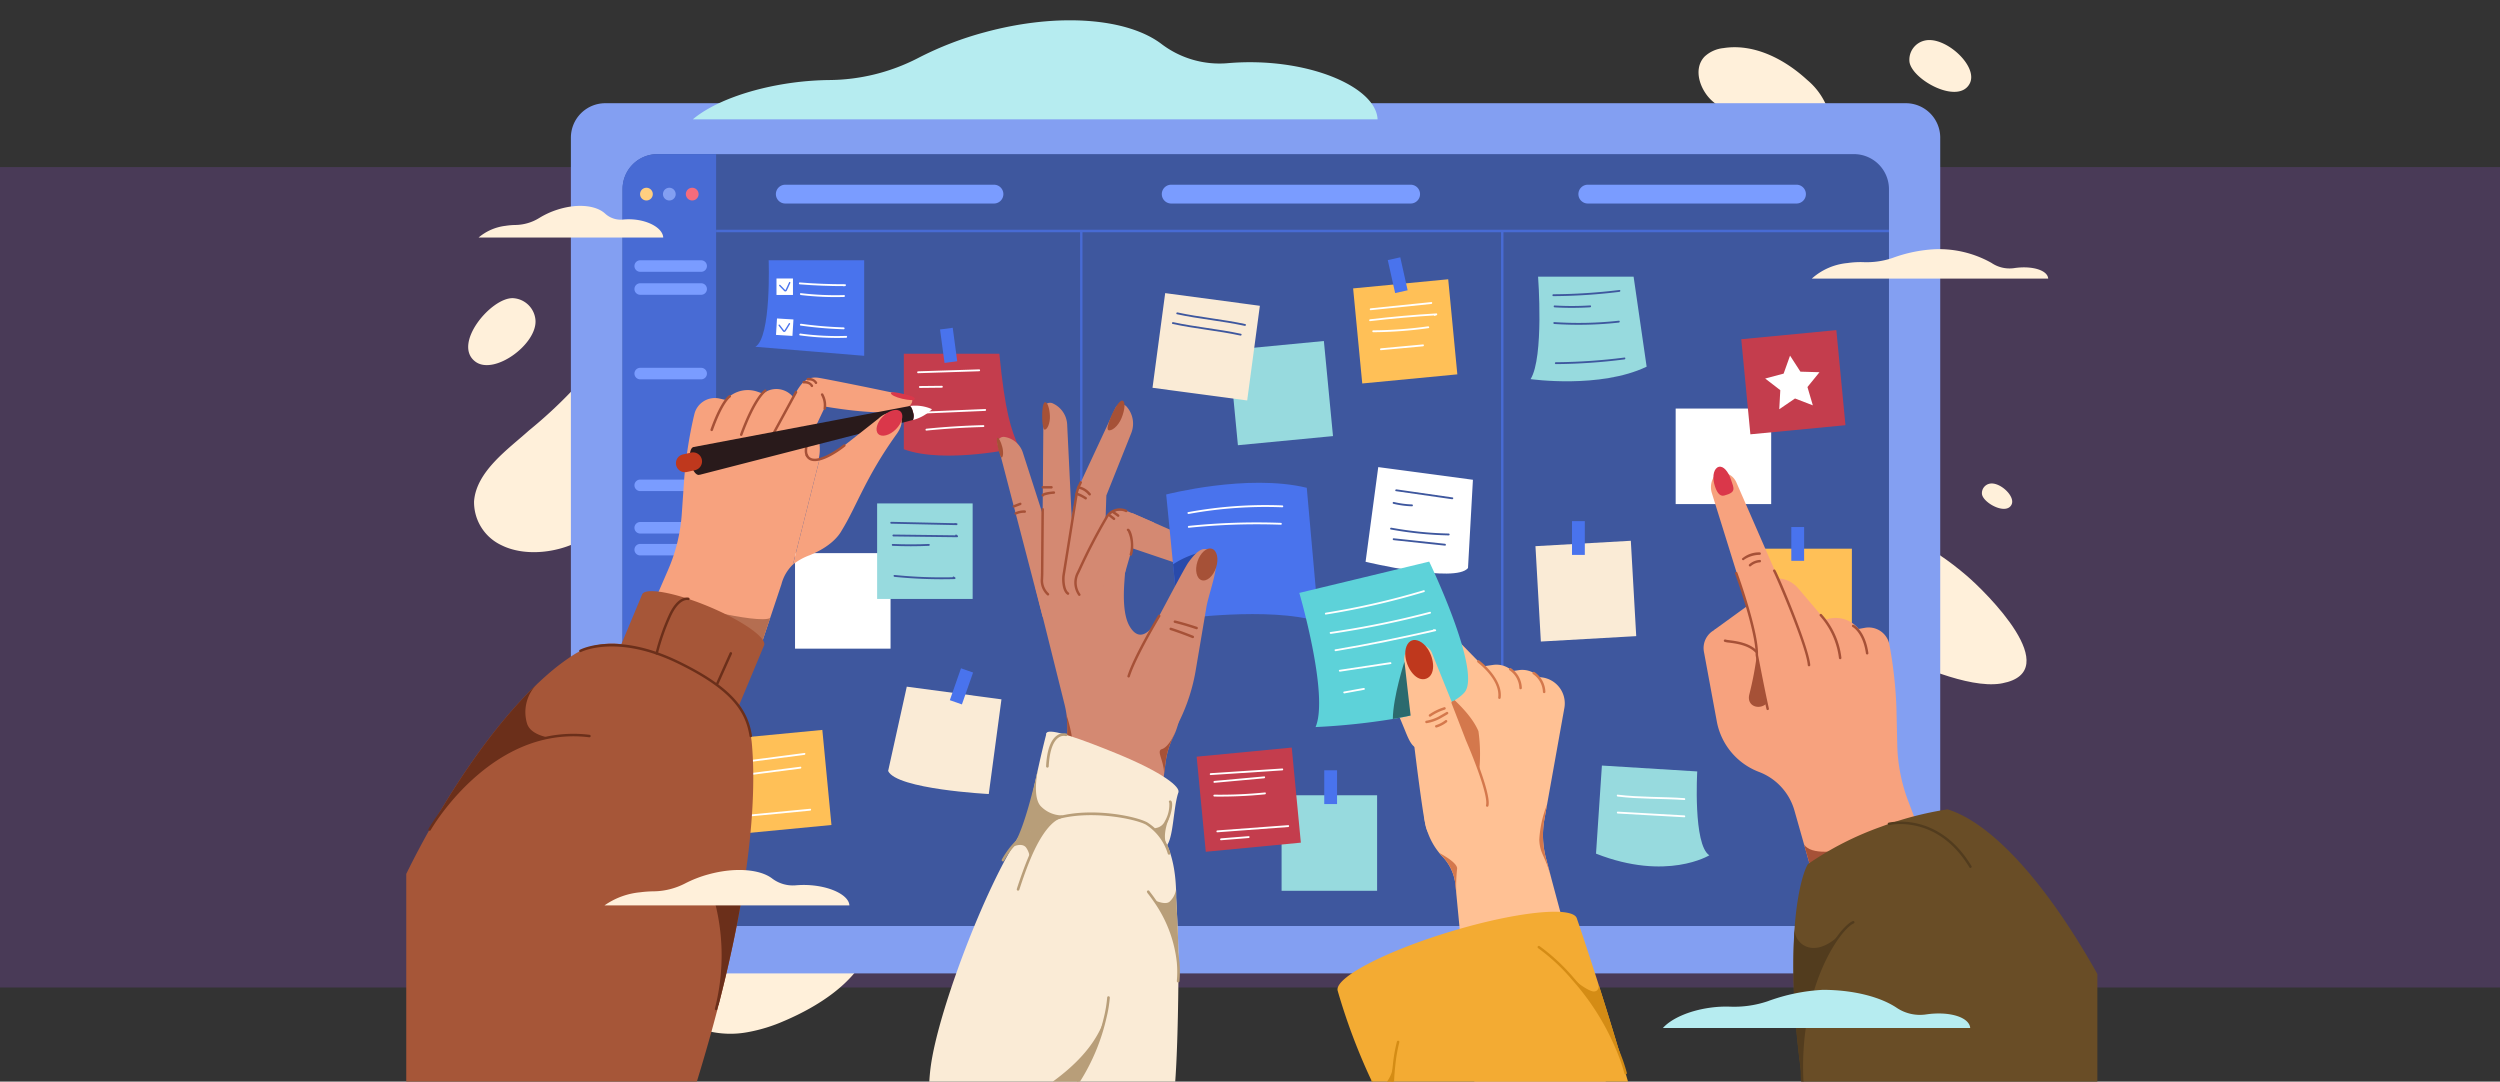 <svg xmlns="http://www.w3.org/2000/svg" xmlns:xlink="http://www.w3.org/1999/xlink" width="400" height="173.052" viewBox="0 0 400 173.052">
  <rect x="0" y="0" width="400" height="173.052" fill="#333333" stroke="none"/>
  <defs>
    <clipPath id="clip-path">
      <rect id="Rectángulo_419882" data-name="Rectángulo 419882" width="270.578" height="173.052" fill="none"/>
    </clipPath>
    <clipPath id="clip-path-8">
      <rect id="Rectángulo_419912" data-name="Rectángulo 419912" width="270.578" height="169.803" transform="translate(0 3.249)" fill="none"/>
    </clipPath>
  </defs>
  <g id="Grupo_1211002" data-name="Grupo 1211002" transform="translate(-1020 -284)">
    <path id="influencer-their-pet-creating-content-online-spaces-social-media" d="M0,0H400V131.265H0Z" transform="translate(1020 310.735)" fill="#493a57"/>
    <g id="Grupo_1211001" data-name="Grupo 1211001" transform="translate(1085 284)">
      <g id="Grupo_1210986" data-name="Grupo 1210986">
        <g id="Grupo_1210985" data-name="Grupo 1210985" clip-path="url(#clip-path)">
          <path id="Trazado_1051762" data-name="Trazado 1051762" d="M39.487,124.537a73.978,73.978,0,0,1-6.677,6.144c-3.267,2.949-8.42,6.512-8.773,11.333a7.613,7.613,0,0,0,4.374,7.011c4.364,2.18,10.929,1,14.634-2.072A33.681,33.681,0,0,0,54.9,124.842a15.537,15.537,0,0,0-.679-7.35,7.605,7.605,0,0,0-5.283-4.813c-6.686-1.326-6.321,8.246-9.449,11.859" transform="translate(-13.188 -61.796)" fill="#fff0da"/>
          <path id="Trazado_1051763" data-name="Trazado 1051763" d="M32.746,109.343a3.823,3.823,0,0,0-3.592-3.558c-3.518-.129-9.785,7.4-6.009,10.172,3,2.2,9.821-2.773,9.6-6.614" transform="translate(-12.065 -58.079)" fill="#fff0da"/>
          <path id="Trazado_1051764" data-name="Trazado 1051764" d="M535.791,14.28a3.148,3.148,0,0,0-2.489,3.431c.435,2.883,7.856,6.915,9.643,3.446,1.419-2.755-3.9-7.6-7.154-6.877" transform="translate(-292.785 -7.8)" fill="#fff0da"/>
          <path id="Trazado_1051765" data-name="Trazado 1051765" d="M560.263,171.57a1.542,1.542,0,0,0-1.219,1.68c.213,1.412,3.847,3.386,4.722,1.687.695-1.349-1.909-3.722-3.5-3.367" transform="translate(-306.928 -94.178)" fill="#fff0da"/>
          <path id="Trazado_1051766" data-name="Trazado 1051766" d="M528.724,212.219q.148-.022.293-.05c10.232-1.948-2.614-14.6-5.76-17.276-5.179-4.411-13.647-9.941-20.662-6.5-2.757,1.351-4.709,4.534-4.022,7.527,1.266,5.516,6.974,8.843,11.716,11.039,4.625,2.142,13.214,6.052,18.435,5.264" transform="translate(-273.658 -102.843)" fill="#fff0da"/>
          <path id="Trazado_1051767" data-name="Trazado 1051767" d="M474.078,32.628a5.585,5.585,0,0,0,4.134-1.421,4.9,4.9,0,0,0,.8-4.977A10.992,10.992,0,0,0,475.891,22c-3.646-3.355-8.53-5.875-13.424-5.1a5.167,5.167,0,0,0-3.008,1.364c-1.976,2.095-.582,5.583,1.343,7.192,2.414,2.017,4.913,4.3,7.735,5.713a12.782,12.782,0,0,0,5.54,1.457" transform="translate(-251.734 -9.203)" fill="#fff0da"/>
          <path id="Trazado_1051768" data-name="Trazado 1051768" d="M112.747,336.249c5.191-2.224,11.163-5.9,13.47-11.295a7.528,7.528,0,0,0-.013-6.663c-2.1-3.585-7.024-3.614-10.632-3.1-7.644,1.083-14.743,4.2-18.856,11.072-2.82,4.713-2.087,9.95,3.673,11.6a15.088,15.088,0,0,0,6.479.2,25.809,25.809,0,0,0,5.878-1.817" transform="translate(-52.224 -172.92)" fill="#fff0da"/>
        </g>
      </g>
      <g id="Grupo_1210988" data-name="Grupo 1210988">
        <g id="Grupo_1210987" data-name="Grupo 1210987" clip-path="url(#clip-path)">
          <path id="Trazado_1051769" data-name="Trazado 1051769" d="M272,175.849H63.923a5.508,5.508,0,0,1-5.508-5.508V42.125a5.508,5.508,0,0,1,5.508-5.508H272a5.508,5.508,0,0,1,5.508,5.508V170.341A5.508,5.508,0,0,1,272,175.849" transform="translate(-32.072 -20.104)" fill="#839ff2"/>
          <path id="Trazado_1051770" data-name="Trazado 1051770" d="M273.765,178.182H82.357a5.608,5.608,0,0,1-5.608-5.608V60.288a5.608,5.608,0,0,1,5.608-5.608H273.765a5.608,5.608,0,0,1,5.608,5.608V172.574a5.608,5.608,0,0,1-5.608,5.608" transform="translate(-42.138 -30.021)" fill="#3e579e"/>
          <path id="Trazado_1051771" data-name="Trazado 1051771" d="M91.716,178.182H76.749V60.239a5.559,5.559,0,0,1,5.559-5.559h9.408Z" transform="translate(-42.138 -30.021)" fill="#486bd4"/>
          <rect id="Rectángulo_419883" data-name="Rectángulo 419883" width="187.657" height="0.4" transform="translate(49.578 36.758)" fill="#486bd4"/>
          <rect id="Rectángulo_419884" data-name="Rectángulo 419884" width="0.383" height="111.202" transform="translate(107.812 36.959)" fill="#486bd4"/>
          <rect id="Rectángulo_419885" data-name="Rectángulo 419885" width="0.383" height="111.202" transform="translate(175.171 36.959)" fill="#486bd4"/>
          <path id="Trazado_1051772" data-name="Trazado 1051772" d="M166.037,68.546H132.648a1.5,1.5,0,1,1,0-3.01h33.389a1.5,1.5,0,0,1,0,3.01" transform="translate(-72.002 -35.982)" fill="#7a9cff"/>
          <path id="Trazado_1051773" data-name="Trazado 1051773" d="M307.88,68.546H269.573a1.5,1.5,0,1,1,0-3.01H307.88a1.5,1.5,0,0,1,0,3.01" transform="translate(-147.179 -35.982)" fill="#7a9cff"/>
          <path id="Trazado_1051774" data-name="Trazado 1051774" d="M450.771,68.546H417.382a1.5,1.5,0,1,1,0-3.01h33.389a1.5,1.5,0,1,1,0,3.01" transform="translate(-228.332 -35.982)" fill="#7a9cff"/>
          <path id="Trazado_1051775" data-name="Trazado 1051775" d="M85,67.634a1.018,1.018,0,1,1-1.018-1.018A1.018,1.018,0,0,1,85,67.634" transform="translate(-45.552 -36.575)" fill="#ffcf80"/>
          <path id="Trazado_1051776" data-name="Trazado 1051776" d="M93.122,67.634A1.018,1.018,0,1,1,92.1,66.616a1.018,1.018,0,0,1,1.018,1.018" transform="translate(-50.01 -36.575)" fill="#839ff2"/>
          <path id="Trazado_1051777" data-name="Trazado 1051777" d="M101.24,67.634a1.018,1.018,0,1,1-1.018-1.018,1.018,1.018,0,0,1,1.018,1.018" transform="translate(-54.467 -36.575)" fill="#f56c7c"/>
          <path id="Trazado_1051778" data-name="Trazado 1051778" d="M91.64,94.194H81.885a.921.921,0,1,1,0-1.842H91.64a.921.921,0,0,1,0,1.842" transform="translate(-44.452 -50.705)" fill="#7a9cff"/>
          <path id="Trazado_1051779" data-name="Trazado 1051779" d="M91.64,102.344H81.885a.921.921,0,1,1,0-1.842H91.64a.921.921,0,0,1,0,1.842" transform="translate(-44.452 -55.179)" fill="#7a9cff"/>
          <path id="Trazado_1051780" data-name="Trazado 1051780" d="M91.64,132.345H81.885a.921.921,0,1,1,0-1.842H91.64a.921.921,0,0,1,0,1.842" transform="translate(-44.452 -71.651)" fill="#7a9cff"/>
          <path id="Trazado_1051781" data-name="Trazado 1051781" d="M91.64,171.991H81.885a.921.921,0,0,1,0-1.842H91.64a.921.921,0,0,1,0,1.842" transform="translate(-44.452 -93.418)" fill="#7a9cff"/>
          <path id="Trazado_1051782" data-name="Trazado 1051782" d="M91.64,194.822H81.885a.921.921,0,0,1,0-1.842H91.64a.921.921,0,0,1,0,1.842" transform="translate(-44.452 -105.953)" fill="#7a9cff"/>
          <path id="Trazado_1051783" data-name="Trazado 1051783" d="M91.64,187.052H81.885a.921.921,0,0,1,0-1.842H91.64a.921.921,0,0,1,0,1.842" transform="translate(-44.452 -101.687)" fill="#7a9cff"/>
        </g>
      </g>
      <g id="Grupo_1210990" data-name="Grupo 1210990">
        <g id="Grupo_1210989" data-name="Grupo 1210989" clip-path="url(#clip-path)">
          <path id="Trazado_1051784" data-name="Trazado 1051784" d="M141.27,107.635l-17.414-1.444c2.586-1.51,2.13-13.839,2.13-13.839H141.27Z" transform="translate(-68.001 -50.705)" fill="#4973ed"/>
          <path id="Trazado_1051785" data-name="Trazado 1051785" d="M194.978,140.525s-11.856,2.7-18.443.262V125.5h15.283c.907,9.218,1.84,12.146,3.16,15.021" transform="translate(-96.924 -68.906)" fill="#c43d4d"/>
          <rect id="Rectángulo_419887" data-name="Rectángulo 419887" width="15.283" height="15.283" transform="translate(62.205 88.501)" fill="#fff"/>
          <path id="Trazado_1051786" data-name="Trazado 1051786" d="M187.069,260.806s-14.756-.762-16.1-3.687l2.983-13.49,15.148,2.028Z" transform="translate(-93.867 -133.762)" fill="#faebd6"/>
          <rect id="Rectángulo_419888" data-name="Rectángulo 419888" width="15.283" height="15.283" transform="translate(51.36 118.245) rotate(-5.479)" fill="#ffc057"/>
          <rect id="Rectángulo_419889" data-name="Rectángulo 419889" width="15.283" height="15.283" transform="translate(131.607 56.021) rotate(-5.479)" fill="#97dade"/>
          <rect id="Rectángulo_419890" data-name="Rectángulo 419890" width="15.283" height="15.284" transform="translate(119.401 62.047) rotate(-82.375)" fill="#faebd6"/>
          <rect id="Rectángulo_419891" data-name="Rectángulo 419891" width="15.283" height="15.283" transform="translate(140.053 127.243)" fill="#97dade"/>
          <path id="Trazado_1051787" data-name="Trazado 1051787" d="M440.258,285.974s-6.809,4.192-18.132-.264l.941-14.094,15.254.941s-.683,11.74,1.936,13.417" transform="translate(-231.763 -149.128)" fill="#97dade"/>
          <rect id="Rectángulo_419892" data-name="Rectángulo 419892" width="15.283" height="15.283" transform="translate(180.673 87.387) rotate(-3.241)" fill="#faebd6"/>
          <rect id="Rectángulo_419893" data-name="Rectángulo 419893" width="15.283" height="15.283" transform="translate(216.017 87.79)" fill="#ffc057"/>
          <rect id="Rectángulo_419894" data-name="Rectángulo 419894" width="15.283" height="15.283" transform="translate(203.107 65.369)" fill="#fff"/>
          <path id="Trazado_1051788" data-name="Trazado 1051788" d="M417.476,112.57c-7.463,3.566-18.569,1.992-18.569,1.992,2.175-3.512,1.2-16.389,1.2-16.389h15.284Z" transform="translate(-219.014 -53.901)" fill="#97dade"/>
          <rect id="Rectángulo_419895" data-name="Rectángulo 419895" width="15.283" height="15.283" transform="translate(151.5 46.143) rotate(-5.479)" fill="#ffc057"/>
          <rect id="Rectángulo_419896" data-name="Rectángulo 419896" width="15.283" height="15.283" transform="translate(213.601 54.277) rotate(-5.479)" fill="#c43d4d"/>
          <path id="Trazado_1051789" data-name="Trazado 1051789" d="M489.766,134.134l-2.85-1.1-2.522,1.724.166-3.05-2.419-1.865,2.952-.786,1.027-2.877,1.659,2.565,3.053.087-1.927,2.371Z" transform="translate(-264.713 -69.278)" fill="#fff"/>
          <path id="Trazado_1051790" data-name="Trazado 1051790" d="M273.316,111.132c3.588.781,7.261,1.08,10.849,1.86.189.041.269-.248.08-.289-3.588-.781-7.261-1.08-10.849-1.86-.188-.041-.269.248-.08.29" transform="translate(-150.001 -60.854)" fill="#3e579e"/>
          <path id="Trazado_1051791" data-name="Trazado 1051791" d="M271.779,114.58c3.588.78,7.261,1.08,10.849,1.86.189.041.269-.248.08-.289-3.588-.781-7.261-1.08-10.849-1.86-.189-.041-.269.248-.08.29" transform="translate(-149.157 -62.747)" fill="#3e579e"/>
          <path id="Trazado_1051792" data-name="Trazado 1051792" d="M356.753,181.875c-1.965,2.478-16.388-1-16.388-1l2.028-15.148,15.148,2.028Z" transform="translate(-186.873 -90.991)" fill="#fff"/>
          <path id="Trazado_1051793" data-name="Trazado 1051793" d="M351,173.911l8.991,1.291c.189.027.271-.262.08-.289l-8.991-1.291c-.189-.027-.271.262-.08.29" transform="translate(-192.653 -95.324)" fill="#3e579e"/>
          <path id="Trazado_1051794" data-name="Trazado 1051794" d="M350.1,178.39a14.791,14.791,0,0,0,2.977.4c.193.006.193-.294,0-.3a14.428,14.428,0,0,1-2.9-.392c-.188-.045-.268.244-.08.29" transform="translate(-192.16 -97.781)" fill="#3e579e"/>
          <path id="Trazado_1051795" data-name="Trazado 1051795" d="M349.189,187.514a58.954,58.954,0,0,0,9.259.944.15.15,0,0,0,0-.3,58.371,58.371,0,0,1-9.179-.934c-.189-.034-.27.255-.08.29" transform="translate(-191.658 -102.792)" fill="#3e579e"/>
          <path id="Trazado_1051796" data-name="Trazado 1051796" d="M350.135,191.28l8.226.879c.192.021.19-.28,0-.3l-8.226-.878c-.192-.021-.19.28,0,.3" transform="translate(-192.158 -104.855)" fill="#3e579e"/>
          <rect id="Rectángulo_419897" data-name="Rectángulo 419897" width="15.283" height="15.283" transform="translate(75.34 80.548)" fill="#97dade"/>
          <path id="Trazado_1051797" data-name="Trazado 1051797" d="M171.894,185.441l10.451.228c.165,0,.21-.267.04-.295l-.26-.042c-.189-.031-.271.258-.08.289l.26.043c.014-.1.027-.2.04-.295l-10.451-.227a.15.15,0,0,0,0,.3" transform="translate(-94.296 -101.649)" fill="#3e579e"/>
          <path id="Trazado_1051798" data-name="Trazado 1051798" d="M172.664,189.954l10.19.126a.151.151,0,0,0,.076-.28l-.169-.123c-.156-.114-.306.146-.151.259l.168.123.076-.28-10.19-.127a.15.15,0,0,0,0,.3" transform="translate(-94.719 -104.124)" fill="#3e579e"/>
          <path id="Trazado_1051799" data-name="Trazado 1051799" d="M172.407,193.3q2.894.13,5.79,0c.192-.009.193-.309,0-.3q-2.894.13-5.79,0c-.193-.009-.193.292,0,.3" transform="translate(-94.578 -105.966)" fill="#3e579e"/>
          <path id="Trazado_1051800" data-name="Trazado 1051800" d="M173.054,204.3a75.1,75.1,0,0,0,9.612.356.151.151,0,0,0,.076-.28l-.173-.106c-.165-.1-.316.158-.152.259l.173.107.076-.28a75.176,75.176,0,0,1-9.612-.356c-.192-.02-.191.281,0,.3" transform="translate(-94.934 -112.004)" fill="#3e579e"/>
          <path id="Trazado_1051801" data-name="Trazado 1051801" d="M406.809,103.868a90.385,90.385,0,0,0,10.574-.685c.189-.023.192-.324,0-.3a90.38,90.38,0,0,1-10.574.685.15.15,0,0,0,0,.3" transform="translate(-223.273 -56.486)" fill="#3e579e"/>
          <path id="Trazado_1051802" data-name="Trazado 1051802" d="M407.255,108.67a46.773,46.773,0,0,0,5.689-.01c.192-.012.193-.313,0-.3a46.773,46.773,0,0,1-5.689.01c-.193-.012-.192.289,0,.3" transform="translate(-223.519 -59.493)" fill="#3e579e"/>
          <path id="Trazado_1051803" data-name="Trazado 1051803" d="M407.142,114.308a58.4,58.4,0,0,0,10.328-.222c.19-.021.192-.321,0-.3a58.44,58.44,0,0,1-10.328.222c-.193-.013-.192.287,0,.3" transform="translate(-223.457 -62.472)" fill="#3e579e"/>
          <path id="Trazado_1051804" data-name="Trazado 1051804" d="M407.694,127.9a91.272,91.272,0,0,0,10.977-.751c.189-.024.191-.325,0-.3a91.37,91.37,0,0,1-10.977.751.15.15,0,0,0,0,.3" transform="translate(-223.759 -69.643)" fill="#3e579e"/>
          <rect id="Rectángulo_419898" data-name="Rectángulo 419898" width="15.283" height="15.283" transform="translate(126.464 121.07) rotate(-5.479)" fill="#c43d4d"/>
          <path id="Trazado_1051805" data-name="Trazado 1051805" d="M285.224,273.707l11.466-.748c.192-.013.193-.313,0-.3l-11.466.748c-.192.012-.193.313,0,.3" transform="translate(-156.519 -149.699)" fill="#fff"/>
          <path id="Trazado_1051806" data-name="Trazado 1051806" d="M286.539,276.49l7.974-.724c.191-.018.193-.318,0-.3l-7.974.724c-.191.018-.193.318,0,.3" transform="translate(-157.241 -151.24)" fill="#fff"/>
          <path id="Trazado_1051807" data-name="Trazado 1051807" d="M286.528,281.813a71,71,0,0,0,8.1-.355c.19-.019.192-.319,0-.3a71.1,71.1,0,0,1-8.1.355.15.15,0,0,0,0,.3" transform="translate(-157.235 -154.365)" fill="#fff"/>
          <path id="Trazado_1051808" data-name="Trazado 1051808" d="M287.585,293.9l11.349-.844c.192-.014.193-.314,0-.3l-11.349.844c-.191.014-.193.314,0,.3" transform="translate(-157.815 -160.732)" fill="#fff"/>
          <path id="Trazado_1051809" data-name="Trazado 1051809" d="M288.891,297.315l4.433-.356c.191-.015.193-.315,0-.3l-4.433.356c-.191.015-.193.315,0,.3" transform="translate(-158.532 -162.876)" fill="#fff"/>
          <path id="Trazado_1051810" data-name="Trazado 1051810" d="M139.447,100.516q3.614.292,7.242.285v-.3l-.22.022c-.19.019-.193.319,0,.3l.22-.022c.188-.019.2-.3,0-.3q-3.626.007-7.242-.285c-.193-.016-.192.285,0,.3" transform="translate(-76.482 -55.022)" fill="#fff"/>
          <path id="Trazado_1051811" data-name="Trazado 1051811" d="M139.841,104.315a47.03,47.03,0,0,0,6.9.306v-.3l-.231.013c-.192.01-.193.31,0,.3l.231-.013c.191-.01.194-.306,0-.3a47.088,47.088,0,0,1-6.9-.306c-.191-.023-.19.277,0,.3" transform="translate(-76.699 -57.108)" fill="#fff"/>
          <path id="Trazado_1051812" data-name="Trazado 1051812" d="M139.792,115.16a63.657,63.657,0,0,0,6.885.591c.193.006.193-.294,0-.3a62.744,62.744,0,0,1-6.805-.58c-.189-.027-.271.262-.08.29" transform="translate(-76.691 -63.067)" fill="#fff"/>
          <path id="Trazado_1051813" data-name="Trazado 1051813" d="M139.55,118.635a43.269,43.269,0,0,0,7.4.383c.193-.007.193-.307,0-.3a42.8,42.8,0,0,1-7.319-.372c-.189-.026-.271.263-.08.29" transform="translate(-76.558 -64.975)" fill="#fff"/>
          <rect id="Rectángulo_419899" data-name="Rectángulo 419899" width="2.635" height="2.635" transform="translate(59.238 44.559)" fill="#fff"/>
          <rect id="Rectángulo_419900" data-name="Rectángulo 419900" width="2.635" height="2.635" transform="translate(59.161 53.585) rotate(-86.527)" fill="#fff"/>
          <path id="Trazado_1051814" data-name="Trazado 1051814" d="M132.295,100.662l.621.637c.087.09.184.228.313.255a.266.266,0,0,0,.279-.163c.164-.294.294-.613.435-.919l.125-.276c.06-.131-.134-.246-.194-.114q-.137.3-.276.6c-.066.143-.133.286-.2.428-.028.059-.055.12-.088.177s-.031.055-.074.016-.092-.094-.138-.141l-.642-.66c-.1-.1-.26.055-.159.159" transform="translate(-72.617 -54.917)" fill="#4973ed"/>
          <path id="Trazado_1051815" data-name="Trazado 1051815" d="M132.087,115.013l.554.729c.072.094.143.226.256.276a.256.256,0,0,0,.308-.113c.205-.271.372-.579.551-.868l.165-.269a.113.113,0,0,0-.194-.114q-.17.279-.343.557c-.085.137-.171.274-.258.409a1.5,1.5,0,0,1-.106.159c-.029.035-.027.041-.058.01a1.314,1.314,0,0,1-.115-.148l-.563-.742a.116.116,0,0,0-.154-.04.113.113,0,0,0-.04.154" transform="translate(-72.511 -62.92)" fill="#4973ed"/>
          <path id="Trazado_1051816" data-name="Trazado 1051816" d="M341.981,108.473l9.714-1c.19-.02.192-.32,0-.3l-9.714,1c-.19.019-.192.32,0,.3" transform="translate(-187.681 -58.841)" fill="#fff"/>
          <path id="Trazado_1051817" data-name="Trazado 1051817" d="M341.783,112.431q5.29-.616,10.607-.938c-.013-.1-.027-.2-.04-.294l-.276.1c-.181.064-.1.354.08.29l.276-.1c.15-.053.139-.305-.04-.294q-5.316.321-10.607.938c-.189.022-.192.322,0,.3" transform="translate(-187.573 -61.049)" fill="#fff"/>
          <path id="Trazado_1051818" data-name="Trazado 1051818" d="M342.913,116.724a67.241,67.241,0,0,0,8.843-.651c.19-.027.109-.316-.08-.29a66.646,66.646,0,0,1-8.764.64.15.15,0,0,0,0,.3" transform="translate(-188.192 -63.569)" fill="#fff"/>
          <path id="Trazado_1051819" data-name="Trazado 1051819" d="M345.631,123.121l6.738-.621c.19-.018.193-.318,0-.3l-6.738.622c-.191.018-.193.317,0,.3" transform="translate(-189.685 -67.091)" fill="#fff"/>
          <path id="Trazado_1051820" data-name="Trazado 1051820" d="M429.632,282.245c3.537.435,7.12.308,10.671.553.193.014.192-.287,0-.3-3.551-.245-7.134-.119-10.671-.554-.191-.023-.189.277,0,.3" transform="translate(-235.805 -154.797)" fill="#fff"/>
          <path id="Trazado_1051821" data-name="Trazado 1051821" d="M429.66,288.268l10.658.6c.193.011.193-.289,0-.3l-10.658-.6c-.193-.01-.193.29,0,.3" transform="translate(-235.82 -158.105)" fill="#fff"/>
          <path id="Trazado_1051822" data-name="Trazado 1051822" d="M113.05,269.106l12.661-1.652c.189-.025.191-.325,0-.3l-12.661,1.652c-.189.024-.191.325,0,.3" transform="translate(-61.991 -146.677)" fill="#fff"/>
          <path id="Trazado_1051823" data-name="Trazado 1051823" d="M114.5,273.779l11.357-1.454c.189-.024.191-.325,0-.3L114.5,273.479c-.189.024-.192.324,0,.3" transform="translate(-62.784 -149.35)" fill="#fff"/>
          <path id="Trazado_1051824" data-name="Trazado 1051824" d="M118.391,288.316l11.166-1.072c.191-.018.193-.319,0-.3l-11.166,1.072c-.191.018-.193.318,0,.3" transform="translate(-64.922 -157.542)" fill="#fff"/>
          <rect id="Rectángulo_419901" data-name="Rectángulo 419901" width="2.049" height="5.404" transform="matrix(0.991, -0.133, 0.133, 0.991, 85.406, 52.716)" fill="#4973ed"/>
          <rect id="Rectángulo_419902" data-name="Rectángulo 419902" width="2.049" height="5.404" transform="translate(221.61 84.325)" fill="#4973ed"/>
          <rect id="Rectángulo_419903" data-name="Rectángulo 419903" width="2.049" height="5.404" transform="translate(186.521 83.381)" fill="#4973ed"/>
          <rect id="Rectángulo_419904" data-name="Rectángulo 419904" width="2.049" height="5.404" transform="translate(146.88 123.246)" fill="#4973ed"/>
          <rect id="Rectángulo_419905" data-name="Rectángulo 419905" width="2.049" height="5.404" transform="translate(157.044 41.616) rotate(-12.586)" fill="#4973ed"/>
          <rect id="Rectángulo_419906" data-name="Rectángulo 419906" width="5.404" height="2.049" transform="translate(86.973 112.029) rotate(-70.708)" fill="#4973ed"/>
        </g>
      </g>
      <g id="Grupo_1210992" data-name="Grupo 1210992">
        <g id="Grupo_1210991" data-name="Grupo 1210991" clip-path="url(#clip-path)">
          <path id="Trazado_1051825" data-name="Trazado 1051825" d="M496.519,258.605l-18.47,3.65-1.675-5.9-1.549-5.455a9.328,9.328,0,0,0-5.673-6.176,10.735,10.735,0,0,1-6.748-8.08L460.344,225.5a3.279,3.279,0,0,1,2.533-3.8l4.292-.92.935,2.494,17.423,4.827-1.113-6.13,1.685-.305a3.375,3.375,0,0,1,3.926,2.723l.062.336a68.387,68.387,0,0,1,1.06,9.848l.127,5.792a27.09,27.09,0,0,0,1.756,9.026l2.463,6.507Z" transform="translate(-252.715 -121.217)" fill="#f7a27e"/>
          <path id="Trazado_1051826" data-name="Trazado 1051826" d="M475.191,212.281l-7.929,6.565-3.292-4.54,10.122-7.338a1.392,1.392,0,0,1,2.1.579l.094.22a3.878,3.878,0,0,1-1.091,4.514" transform="translate(-254.736 -113.487)" fill="#f7a27e"/>
          <path id="Trazado_1051827" data-name="Trazado 1051827" d="M479.565,198.079l-7.215,2.688L463.044,170.9a3.155,3.155,0,0,1,.435-2.759,1.32,1.32,0,0,1,1.37-.526l.293.067a2.628,2.628,0,0,1,1.827,1.513Z" transform="translate(-254.149 -92.01)" fill="#f7a27e"/>
          <path id="Trazado_1051828" data-name="Trazado 1051828" d="M516.1,298.25l-18.47,3.65-1.675-5.9c2.313,3.328,15.12-1.551,18.17-3.015Z" transform="translate(-272.298 -160.862)" fill="#a65137"/>
          <path id="Trazado_1051829" data-name="Trazado 1051829" d="M540.782,313.473V330.7H493.606c-.023-.153-.045-.3-.063-.455v0c-.063-.46-.126-.915-.185-1.366-.023-.144-.041-.289-.059-.433v-.014c-.036-.3-.077-.6-.113-.893q-.162-1.326-.3-2.589c-.311-2.945-.514-5.637-.631-8.09-.023-.523-.045-1.033-.059-1.533,0-.149-.009-.3-.014-.451-.009-.266-.018-.532-.023-.789-.063-3.076.014-5.723.18-7.973.451-6.1,1.551-9.294,2.133-10.219a50.166,50.166,0,0,1,11.721-5.98,53.476,53.476,0,0,1,10.625-2.778c7.86,2.462,16.78,13.475,23.96,26.345" transform="translate(-270.203 -157.644)" fill="#694d26"/>
          <path id="Trazado_1051830" data-name="Trazado 1051830" d="M466.569,167.606c.516,1.516.882,2.062-1.075,2.588-.736.2-1.266-.6-1.6-1.9s0-2.5.735-2.693,1.508.737,1.94,2.007" transform="translate(-254.624 -90.906)" fill="#da374a"/>
          <path id="Trazado_1051831" data-name="Trazado 1051831" d="M474.1,197.221a.2.2,0,0,1-.193-.253,4.146,4.146,0,0,1,2.837-1,.2.2,0,0,1,.193.207.209.209,0,0,1-.207.193,4.592,4.592,0,0,0-2.455.754.2.2,0,0,1-.175.1" transform="translate(-260.19 -107.59)" fill="#a65137"/>
          <path id="Trazado_1051832" data-name="Trazado 1051832" d="M476.528,199.7a.2.2,0,0,1-.154-.071.2.2,0,0,1,.025-.282,2.838,2.838,0,0,1,1.707-.7.2.2,0,0,1,.178.221.213.213,0,0,1-.221.178,2.4,2.4,0,0,0-1.407.6.2.2,0,0,1-.128.047" transform="translate(-261.521 -109.062)" fill="#a65137"/>
          <path id="Trazado_1051833" data-name="Trazado 1051833" d="M497.07,222.945l-6.125,3.131L481.729,205.6l.668-.209a4.519,4.519,0,0,1,4.792,1.384l3.173,3.73a14.508,14.508,0,0,1,1.916,2.892Z" transform="translate(-264.487 -112.654)" fill="#f7a27e"/>
          <path id="Trazado_1051834" data-name="Trazado 1051834" d="M511.525,230.35l-5.183,1.546-3.656-12.259.672-.2a4.708,4.708,0,0,1,5.857,3.166Z" transform="translate(-275.993 -120.37)" fill="#f7a27e"/>
          <path id="Trazado_1051835" data-name="Trazado 1051835" d="M479.189,240.146c-1.14,1.083-3.217.472-2.761-1.438a53.316,53.316,0,0,0,1.208-6.332c.487,2.569,1.052,5.452,1.554,7.77" transform="translate(-261.541 -127.583)" fill="#a65137"/>
          <path id="Trazado_1051836" data-name="Trazado 1051836" d="M476.675,225.033a.2.2,0,0,1-.2-.156q-.093-.413-.186-.852c-.427-1.976-.951-4.592-1.554-7.775.093-3.711-3.247-12.951-3.281-13.044a.2.2,0,1,1,.376-.137c.138.382,3.4,9.4,3.3,13.148.6,3.136,1.122,5.749,1.549,7.723q.093.438.185.848a.2.2,0,0,1-.151.239.188.188,0,0,1-.044,0" transform="translate(-258.841 -111.42)" fill="#a65137"/>
          <path id="Trazado_1051837" data-name="Trazado 1051837" d="M490.678,217.548a.2.2,0,0,1-.2-.184c-.242-3.05-5.245-14.565-5.519-14.988a.192.192,0,0,1,.022-.275.206.206,0,0,1,.288.023c.331.372,5.367,12.177,5.608,15.207a.2.2,0,0,1-.183.216h-.016" transform="translate(-266.234 -110.935)" fill="#a65137"/>
          <path id="Trazado_1051838" data-name="Trazado 1051838" d="M504.741,225.05a.2.2,0,0,1-.2-.171,12.371,12.371,0,0,0-3.04-6.738.2.2,0,0,1,.277-.289,12.542,12.542,0,0,1,3.159,6.97.2.2,0,0,1-.17.227l-.029,0" transform="translate(-275.31 -119.578)" fill="#a65137"/>
          <path id="Trazado_1051839" data-name="Trazado 1051839" d="M515.358,226.394a.2.2,0,0,1-.2-.172c-.466-3.334-2.117-4.221-2.134-4.229a.2.2,0,0,1,.18-.357c.075.038,1.852.97,2.349,4.531a.2.2,0,0,1-.17.226l-.028,0" transform="translate(-281.61 -121.674)" fill="#a65137"/>
          <path id="Trazado_1051840" data-name="Trazado 1051840" d="M472.645,229.011a.2.2,0,0,1-.143-.06c-1.145-1.178-3.133-1.43-4.2-1.566a3.019,3.019,0,0,1-.722-.133.2.2,0,0,1,.169-.363,4.187,4.187,0,0,0,.6.1c1.116.142,3.194.4,4.437,1.683a.2.2,0,0,1-.143.34" transform="translate(-256.654 -124.56)" fill="#a65137"/>
          <path id="Trazado_1051841" data-name="Trazado 1051841" d="M503.2,327.162a3.043,3.043,0,0,0-.713.487.08.08,0,0,1-.023.018,10.213,10.213,0,0,0-1.339,1.47c-3.179,4.158-6.422,12.347-5.975,22.864,0,.153.014.307.027.464h-.4c-.014-.153-.023-.3-.027-.451-.027-.613-.041-1.213-.041-1.808v-.014c-.027-9.2,2.724-16.465,5.583-20.591.176-.248.347-.483.519-.708a10.5,10.5,0,0,1,1.407-1.542.121.121,0,0,1,.054-.045,3.357,3.357,0,0,1,.767-.51.2.2,0,1,1,.162.365" transform="translate(-271.614 -179.414)" fill="#523c1e"/>
          <path id="Trazado_1051842" data-name="Trazado 1051842" d="M538.855,298.922a.2.2,0,0,1-.171-.1c-5.149-8.545-12.742-6.784-12.817-6.764a.2.2,0,0,1-.1-.388c.079-.02,7.95-1.862,13.257,6.946a.2.2,0,0,1-.171.3" transform="translate(-288.583 -160.044)" fill="#523c1e"/>
          <path id="Trazado_1051843" data-name="Trazado 1051843" d="M499.558,330.35c-2.8,3.665-6.49,11.86-6.018,22.992a115.767,115.767,0,0,1-1.2-24.132,3.018,3.018,0,0,0,2.3,3.125c1.857.432,3.7-.848,4.91-1.985" transform="translate(-270.203 -180.748)" fill="#523c1e"/>
        </g>
      </g>
      <g id="Grupo_1210994" data-name="Grupo 1210994">
        <g id="Grupo_1210993" data-name="Grupo 1210993" clip-path="url(#clip-path)">
          <path id="Trazado_1051844" data-name="Trazado 1051844" d="M252.449,186.879l9.763,3.3A4.523,4.523,0,0,0,267,188.953l.078-.086a.972.972,0,0,0-.324-1.545l-11.976-5.289Z" transform="translate(-138.604 -99.943)" fill="#d48972"/>
          <path id="Trazado_1051845" data-name="Trazado 1051845" d="M294.019,193.479c-8.011-2.417-22.432-.38-22.432-.38l-.336-3.421-.529-5.346-1.1-11.172s12.993-3.369,22.492-1.072Z" transform="translate(-148.032 -94.042)" fill="#4973ed"/>
          <path id="Trazado_1051846" data-name="Trazado 1051846" d="M274.087,203.969l-1.141-.252-.356-.816-.529-5.346a14.445,14.445,0,0,1,5.65-2.177c3.345-.312-3.625,8.591-3.625,8.591" transform="translate(-149.372 -107.265)" fill="#294aab"/>
          <path id="Trazado_1051847" data-name="Trazado 1051847" d="M231.629,200.525c.014-.065.281-.083-.029,1.37.124.207-.782,5.769.789,8.419,2,3.366,4.18-.787,4.229-.774.685.193,3.25,10.76,3.737,14l.248,0c-.035.28-.078.556-.124.831v0h0a14.119,14.119,0,0,1-.71,2.672l-.016.036c-.1.274-.221.542-.347.8a13.149,13.149,0,0,0-1.247,4l-.244,1.848-.247,1.869-.118.9-3.92,29.667-21.193-4.616L221.6,231.7l.14-.453a15.761,15.761,0,0,0,.515-6.98l0-.013c-.071-.482-.168-.962-.285-1.436L217.3,204.1Z" transform="translate(-116.635 -110.083)" fill="#d48972"/>
          <path id="Trazado_1051848" data-name="Trazado 1051848" d="M236.975,192.32l7.3,1.664,1.952-6.77,3.527-4.175-3.974-1.717a3.091,3.091,0,0,0-3.985,1.444Z" transform="translate(-130.108 -99.413)" fill="#d48972"/>
          <path id="Trazado_1051849" data-name="Trazado 1051849" d="M251.416,182.246a.2.2,0,0,1-.127-.046s-.244-.2-.742-.524a.2.2,0,1,1,.218-.335,9.465,9.465,0,0,1,.777.55.2.2,0,0,1-.127.354" transform="translate(-137.51 -99.545)" fill="#a65137"/>
          <path id="Trazado_1051850" data-name="Trazado 1051850" d="M249.921,183.282a.2.2,0,0,1-.124-.043l-.78-.616a.2.2,0,1,1,.248-.314l.779.616a.2.2,0,0,1-.124.357" transform="translate(-136.678 -100.071)" fill="#a65137"/>
          <path id="Trazado_1051851" data-name="Trazado 1051851" d="M262.541,197.086c-1.608,2.665-6.907,13.018-9.283,17-.362.606-2.8.335-2.8.335-.113.624,1.6.671,1.8,1.392,0,0,3.454,5.413,3.462,5.593a39.39,39.39,0,0,0,4.8,2.192c.249-.427.483-.866.7-1.316a29.649,29.649,0,0,0,2.623-8.234l1.714-10.131c.676-3.33,3.142-8.938-.063-9.1-.278-.015-1.108-.372-2.956,2.276" transform="translate(-137.505 -106.945)" fill="#d48972"/>
          <path id="Trazado_1051852" data-name="Trazado 1051852" d="M274.521,224.372a.2.2,0,0,1-.076-.015c-.018-.007-1.753-.716-3.509-1.277a.2.2,0,1,1,.122-.382c1.772.566,3.522,1.281,3.539,1.288a.2.2,0,0,1-.076.385" transform="translate(-148.677 -122.265)" fill="#a65137"/>
          <path id="Trazado_1051853" data-name="Trazado 1051853" d="M275.932,221.54a.2.2,0,0,1-.064-.01c-.018-.006-1.876-.638-3.459-1.012a.2.2,0,0,1,.092-.389c1.6.378,3.477,1.015,3.5,1.022a.2.2,0,0,1-.064.389" transform="translate(-149.478 -120.856)" fill="#a65137"/>
          <path id="Trazado_1051854" data-name="Trazado 1051854" d="M231.146,172.892l7.247,1.194.531-16.048,3.981-9.965a4.105,4.105,0,0,0-.6-4.082l-.092-.115a1.1,1.1,0,0,0-1.859.221l-6.106,13.087Z" transform="translate(-126.908 -78.765)" fill="#d48972"/>
          <path id="Trazado_1051855" data-name="Trazado 1051855" d="M225.549,174.365l5.389-.11-1.356-27.879a3.916,3.916,0,0,0-2.141-3.3l-.125-.063a1.05,1.05,0,0,0-1.525.929Z" transform="translate(-123.835 -78.455)" fill="#d48972"/>
          <path id="Trazado_1051856" data-name="Trazado 1051856" d="M217,183.789l4.844-1.411-8.01-24.868a3.667,3.667,0,0,0-2.739-2.465l-.129-.027a.984.984,0,0,0-1.153,1.211Z" transform="translate(-115.18 -85.099)" fill="#d48972"/>
          <path id="Trazado_1051857" data-name="Trazado 1051857" d="M237.834,194.372a.2.2,0,0,1-.142-.059,3.56,3.56,0,0,1-.251-3.745l.262-.55a90.26,90.26,0,0,1,4.287-8.265,2.639,2.639,0,0,1,3.44-1.152.2.2,0,0,1-.188.353,2.221,2.221,0,0,0-2.92,1.021,90.023,90.023,0,0,0-4.259,8.215l-.263.552a3.17,3.17,0,0,0,.174,3.29.2.2,0,0,1-.142.341" transform="translate(-130.143 -99.022)" fill="#a65137"/>
          <path id="Trazado_1051858" data-name="Trazado 1051858" d="M233.632,188.91a.2.2,0,0,1-.111-.034c-.871-.586-.881-2.5-.786-3.131.025-.165.274-1.725.6-3.735.512-3.206,1.208-7.558,1.467-9.22a5.021,5.021,0,0,1,.412-1.352l.278-.6a.2.2,0,0,1,.363.169l-.279.6a4.631,4.631,0,0,0-.379,1.245c-.26,1.662-.955,6.014-1.467,9.221-.321,2.008-.57,3.566-.595,3.732-.111.737,0,2.327.614,2.738a.2.2,0,0,1-.112.366" transform="translate(-127.758 -93.735)" fill="#a65137"/>
          <path id="Trazado_1051859" data-name="Trazado 1051859" d="M226.27,194.254a.2.2,0,0,1-.12-.04,3.172,3.172,0,0,1-1.043-2.652c.014-.358.029-.713.032-1.069l.079-10.04a.2.2,0,0,1,.2-.2.2.2,0,0,1,.2.2l-.08,10.041c0,.36-.017.72-.032,1.08a2.785,2.785,0,0,0,.882,2.317.2.2,0,0,1-.12.36" transform="translate(-123.591 -98.966)" fill="#a65137"/>
          <path id="Trazado_1051860" data-name="Trazado 1051860" d="M225.6,175.165h0a.2.2,0,0,1-.2-.2c0-.144,0-.48,1.953-.647a.2.2,0,0,1,.216.182.2.2,0,0,1-.182.216,5.377,5.377,0,0,0-1.6.308.2.2,0,0,1-.192.143" transform="translate(-123.752 -95.705)" fill="#a65137"/>
          <path id="Trazado_1051861" data-name="Trazado 1051861" d="M227,172.844h-1.384a.2.2,0,0,1,0-.4H227a.2.2,0,0,1,0,.4" transform="translate(-123.764 -94.677)" fill="#a65137"/>
          <path id="Trazado_1051862" data-name="Trazado 1051862" d="M240.026,174a.2.2,0,0,1-.142-.06l-.081-.085a2.723,2.723,0,0,0-1.612-.957.2.2,0,1,1,.05-.4,3.127,3.127,0,0,1,1.855,1.081l.073.077a.2.2,0,0,1-.143.34" transform="translate(-130.679 -94.709)" fill="#a65137"/>
          <path id="Trazado_1051863" data-name="Trazado 1051863" d="M239.023,175.92a.2.2,0,0,1-.107-.031,5.649,5.649,0,0,0-1.251-.64.2.2,0,0,1-.293-.254.264.264,0,0,1,.169-.136c.289-.079,1.022.332,1.59.692a.2.2,0,0,1-.107.369" transform="translate(-130.314 -95.998)" fill="#a65137"/>
          <path id="Trazado_1051864" data-name="Trazado 1051864" d="M215.986,181.744a.2.2,0,0,1-.083-.382,3.324,3.324,0,0,1,1.569-.307.2.2,0,0,1-.074.393,2.871,2.871,0,0,0-1.329.278.2.2,0,0,1-.083.018" transform="translate(-118.474 -99.394)" fill="#a65137"/>
          <path id="Trazado_1051865" data-name="Trazado 1051865" d="M215.333,179.125a.2.2,0,0,1-.073-.386l1.031-.4a.2.2,0,0,1,.146.372l-1.03.4a.2.2,0,0,1-.073.014" transform="translate(-118.116 -97.905)" fill="#a65137"/>
          <path id="Trazado_1051866" data-name="Trazado 1051866" d="M280.464,196.676c-.455,1.389-.156,2.733.667,3s1.859-.638,2.313-2.028.156-2.733-.667-3-1.859.638-2.313,2.027" transform="translate(-153.868 -106.843)" fill="#a65137"/>
          <path id="Trazado_1051867" data-name="Trazado 1051867" d="M232.838,253.321a15.762,15.762,0,0,1-.515,6.98l-.555,1.763c.652.934,1.808.207,2.08-1.348.514-2.933-.918-7.134-1.009-7.394" transform="translate(-127.248 -139.082)" fill="#a65137"/>
          <path id="Trazado_1051868" data-name="Trazado 1051868" d="M249.35,144.741c-.551,1.354-.631,1.986-.406,2.1.473.235,1.568-.573,2.12-1.927s.632-2.6.18-2.784-1.343,1.259-1.894,2.613" transform="translate(-136.615 -78.025)" fill="#a65137"/>
          <path id="Trazado_1051869" data-name="Trazado 1051869" d="M225.627,145.342c.053,1.225.2,1.735.39,1.743.4.016.894-.98.841-2.205s-.394-2.2-.763-2.189-.521,1.426-.469,2.651" transform="translate(-123.872 -78.342)" fill="#a65137"/>
          <path id="Trazado_1051870" data-name="Trazado 1051870" d="M209.8,157.26c.23.874.4,1.225.5,1.209.225-.034.336-.807.106-1.681s-.582-1.54-.784-1.487-.055,1.085.175,1.959" transform="translate(-115.036 -85.264)" fill="#a65137"/>
          <path id="Trazado_1051871" data-name="Trazado 1051871" d="M223.2,260.045c-.4,1.533-.793,3.191-1.175,4.875a.057.057,0,0,0,0,.016l-.018.078c-.043.2-.086.394-.131.587-.009.039-.015.079-.026.122-.726,3.265-1.392,6.579-1.917,9.279a10.857,10.857,0,0,1,4.587-1.286c5.37-.4,11.953,2.027,16.516,4.594,2.6,1.461,2.2-5.665,3.246-8.723-6.682-3.363-13.709-7.5-21.077-9.542" transform="translate(-120.748 -142.774)" fill="#faebd6"/>
          <path id="Trazado_1051872" data-name="Trazado 1051872" d="M227.145,259.784c-.44.854,3.963,4.13,9.426,6.945s11.21,3.452,11.65,2.6-2.452-3.212-9.79-6.221c-5.686-2.332-10.845-4.175-11.285-3.321" transform="translate(-124.694 -142.514)" fill="#faebd6"/>
          <path id="Trazado_1051873" data-name="Trazado 1051873" d="M224.927,330.262H185.58a30.343,30.343,0,0,1,.487-4.009c2.029-10.945,11.229-33.908,16.483-38.476,2.521-2.2,7.454-1.186,10.151-1.326,6.2-.316,11.91,2.331,12.347,12.884,0,.054,0,.108.009.171.018.41.018.839.018,1.281,0,.234.374,6.327.374,10.377,0,3.716-.095,13.389-.523,19.1" transform="translate(-101.89 -157.21)" fill="#faebd6"/>
          <path id="Trazado_1051874" data-name="Trazado 1051874" d="M211.463,296.1a.211.211,0,0,1-.186-.312,15.055,15.055,0,0,1,1.412-2.085.192.192,0,0,1,.025-.026,14.812,14.812,0,0,1,7.222-4.69c5.57-1.631,12.754-.143,14.595.851a8.674,8.674,0,0,1,3.707,4.912.211.211,0,1,1-.408.113,8.4,8.4,0,0,0-3.5-4.653c-1.743-.94-8.9-2.391-14.274-.818a14.386,14.386,0,0,0-7.04,4.582.207.207,0,0,1-.024.024,14.953,14.953,0,0,0-1.344,1.989.211.211,0,0,1-.186.111" transform="translate(-115.985 -158.268)" fill="#b89e79"/>
          <path id="Trazado_1051875" data-name="Trazado 1051875" d="M216.813,301.468a.211.211,0,0,1-.2-.276c.629-1.961,1.258-3.69,1.871-5.139,2.472-5.854,4.7-6.468,4.948-6.519a.209.209,0,0,1,.25.164.211.211,0,0,1-.165.25c-.089.018-2.214.517-4.644,6.269-.608,1.438-1.233,3.155-1.858,5.1a.211.211,0,0,1-.2.147" transform="translate(-118.922 -158.962)" fill="#b89e79"/>
          <path id="Trazado_1051876" data-name="Trazado 1051876" d="M267.787,330.632h-.019a.211.211,0,0,1-.191-.23,16.536,16.536,0,0,0,0-2.947,20.7,20.7,0,0,0-3.748-9.845c-.331-.48-.6-.835-.783-1.071a1.92,1.92,0,0,1-.238-.339.211.211,0,0,1,.392-.158c.016.026.083.11.182.24.182.238.457.6.792,1.082A21.118,21.118,0,0,1,268,327.417,16.91,16.91,0,0,1,268,330.44a.212.212,0,0,1-.21.192" transform="translate(-144.285 -173.445)" fill="#b89e79"/>
          <path id="Trazado_1051877" data-name="Trazado 1051877" d="M265.764,288.823a.211.211,0,0,1,0-.423,1.862,1.862,0,0,0,1.422-1.105,5.269,5.269,0,0,0,.7-2.94.2.2,0,0,1-.013-.29.22.22,0,0,1,.305-.012c.35.306.082,1.736-.237,2.608-.5,1.379-1.273,2.147-2.166,2.162Z" transform="translate(-145.798 -155.925)" fill="#b89e79"/>
          <path id="Trazado_1051878" data-name="Trazado 1051878" d="M227.22,265.651h-.011a.211.211,0,0,1-.2-.221c.129-2.556.717-4.213,1.747-4.927a1.837,1.837,0,0,1,1.529-.3.211.211,0,0,1-.127.4,1.425,1.425,0,0,0-1.171.255c-.626.44-1.4,1.594-1.555,4.594a.211.211,0,0,1-.211.2" transform="translate(-124.636 -142.829)" fill="#b89e79"/>
          <path id="Trazado_1051879" data-name="Trazado 1051879" d="M243.206,353.67a20.4,20.4,0,0,1-.528,3.206,32.7,32.7,0,0,1-4.244,10.237h-.505a31.181,31.181,0,0,0,3.923-8.726c.167-.591.3-1.127.415-1.605a20.592,20.592,0,0,0,.514-3.116.214.214,0,0,1,.212-.207h0a.211.211,0,0,1,.207.212" transform="translate(-130.632 -194.061)" fill="#b89e79"/>
          <path id="Trazado_1051880" data-name="Trazado 1051880" d="M269.318,327.2l-.052.036a21,21,0,0,0-3.785-9.948c.7.3,1.885.708,2.429.2a3.319,3.319,0,0,0,1.016-1.945c.016.412.02.84.02,1.28,0,.236.373,6.327.373,10.38" transform="translate(-145.758 -173.241)" fill="#b89e79"/>
          <path id="Trazado_1051881" data-name="Trazado 1051881" d="M268.05,290.261s-1.188,2.677-.378,4.327l-1.751-2.347a6.911,6.911,0,0,0,2.129-1.98" transform="translate(-146 -159.364)" fill="#b89e79"/>
          <path id="Trazado_1051882" data-name="Trazado 1051882" d="M214.807,294.974c.911-.462,1.793-.547,2.268-.012a3.209,3.209,0,0,1,.616,1.61c2.232-5.284,3.99-6.14,4.505-6.246a15.568,15.568,0,0,0-7.39,4.648" transform="translate(-117.937 -159.4)" fill="#b89e79"/>
          <path id="Trazado_1051883" data-name="Trazado 1051883" d="M219.816,272.635c-.726,3.265-2.126,8.964-3.583,11.683,1.346-.761,4.571-3.566,6.253-3.69.757-.264,1.3-.456,1.355-.474a4.8,4.8,0,0,1-3.47-1.35c-1.356-1.191-.865-4.6-.556-6.169" transform="translate(-118.72 -149.686)" fill="#b89e79"/>
          <path id="Trazado_1051884" data-name="Trazado 1051884" d="M237.8,360.928a31.991,31.991,0,0,1-4.307,10.286H229.41c3.6-2.634,6.246-5.425,7.766-8.726a16.049,16.049,0,0,0,.622-1.56" transform="translate(-125.954 -198.163)" fill="#b89e79"/>
          <path id="Trazado_1051885" data-name="Trazado 1051885" d="M268.022,266.22l.245-1.849a13.117,13.117,0,0,1,1.247-4c.126-.261.244-.528.347-.8-.13.312-1.075,2.451-2.187,2.8-.934.29.276,1.691.348,3.85" transform="translate(-146.769 -142.514)" fill="#a65137"/>
          <path id="Trazado_1051886" data-name="Trazado 1051886" d="M256.294,191.894a.22.22,0,0,1-.065-.01.2.2,0,0,1-.124-.255,5.237,5.237,0,0,0-.332-3.68.2.2,0,0,1-.119-.253.2.2,0,0,1,.258-.121c.6.211,1.052,2.79.571,4.185a.2.2,0,0,1-.189.135" transform="translate(-140.357 -102.979)" fill="#a65137"/>
          <path id="Trazado_1051887" data-name="Trazado 1051887" d="M256.051,228.142a.2.2,0,0,1-.06-.009.2.2,0,0,1-.131-.251c1-3.188,4.748-9.434,4.907-9.7a.2.2,0,0,1,.343.206c-.039.064-3.885,6.469-4.868,9.611a.2.2,0,0,1-.191.14" transform="translate(-140.472 -119.738)" fill="#a65137"/>
          <path id="Trazado_1051888" data-name="Trazado 1051888" d="M277.37,180.6a68,68,0,0,1,14.984-1.065c.193.01.193-.29,0-.3a68.367,68.367,0,0,0-15.064,1.076c-.19.032-.11.322.08.29" transform="translate(-152.183 -98.368)" fill="#fff"/>
          <path id="Trazado_1051889" data-name="Trazado 1051889" d="M277.47,186.21a106.184,106.184,0,0,1,14.735-.486c.193.007.193-.293,0-.3a106.186,106.186,0,0,0-14.735.486c-.19.019-.192.32,0,.3" transform="translate(-152.263 -101.766)" fill="#fff"/>
        </g>
      </g>
      <g id="Grupo_1210996" data-name="Grupo 1210996">
        <g id="Grupo_1210995" data-name="Grupo 1210995" clip-path="url(#clip-path)">
          <path id="Trazado_1051890" data-name="Trazado 1051890" d="M367.718,231.535l-4.767,2.8-10.216-8.378,3.039-3.485a3.431,3.431,0,0,1,4.7.194l7.415,7.586a.825.825,0,0,1-.173,1.288" transform="translate(-193.664 -121.682)" fill="#ffc194"/>
          <path id="Trazado_1051891" data-name="Trazado 1051891" d="M390.154,303.293H369.117l-2.345-24.433-.537-5.6-.144-1.506a7.6,7.6,0,0,0-2.065-4.451c-.185-.194-.356-.388-.514-.586a10.966,10.966,0,0,1-2.471-7.2,24.971,24.971,0,0,1,1.073-6.453l2.471-15.851,15.2,1.393a4.19,4.19,0,0,1,3.729,4.961l-2.76,15.4a.281.281,0,0,0-.009.032l-.415,2.322a14.534,14.534,0,0,0,.271,6.322l.825,3.085a.034.034,0,0,0,0,.018l1.448,5.393,3.1,11.581.045.153.126.474.131.487Z" transform="translate(-198.224 -130.241)" fill="#ffc194"/>
          <path id="Trazado_1051892" data-name="Trazado 1051892" d="M363.833,222.462a.2.2,0,0,1-.168-.309c.008-.012.2-.3.629-.828a.2.2,0,1,1,.309.253c-.413.5-.6.79-.6.793a.2.2,0,0,1-.168.091" transform="translate(-199.648 -121.475)" fill="#d4784c"/>
          <path id="Trazado_1051893" data-name="Trazado 1051893" d="M365.741,223.049a.2.2,0,0,1-.165-.312l.609-.9a.2.2,0,0,1,.331.225l-.61.9a.2.2,0,0,1-.165.087" transform="translate(-200.695 -121.749)" fill="#d4784c"/>
          <path id="Trazado_1051894" data-name="Trazado 1051894" d="M369.715,246.017c.1.413,3.514,2.953,4.821,6.037a26.054,26.054,0,0,1,.027,7.1s-4.972-13.645-4.848-13.132" transform="translate(-202.986 -135.064)" fill="#d4784c"/>
          <path id="Trazado_1051895" data-name="Trazado 1051895" d="M356.116,225.71l-5.1,5.807.456-2.39,2.461,8.147c.316,1.048-.423,3.749-1.471,4.066-.982.3-1.63-1.154-2.258-2.735l-3.254-7.864a2.212,2.212,0,0,1,.379-2.3l.077-.087,5.095-5.807a2.4,2.4,0,0,1,3.61,3.167" transform="translate(-190.398 -121.73)" fill="#ffc194"/>
          <path id="Trazado_1051896" data-name="Trazado 1051896" d="M343.262,220.2c-1.288,1.468-4.037,2.557-7.223,3.357-1.356.345-2.793.636-4.23.88a108.036,108.036,0,0,1-12.36,1.292c2.181-5.109-2.6-21.463-2.6-21.463l20.783-5.01s8.495,17.682,5.634,20.943" transform="translate(-173.959 -109.399)" fill="#5dd2d9"/>
          <path id="Trazado_1051897" data-name="Trazado 1051897" d="M354.259,243.029c-1.357.344-2.793.636-4.23.88.036-3.557,1.865-9.187,1.865-9.187Z" transform="translate(-192.179 -128.871)" fill="#2c6a6e"/>
          <path id="Trazado_1051898" data-name="Trazado 1051898" d="M357.468,257.507c1.343,6.471,9.607-6.337,9.607-6.337l-8.62-21.32a2.323,2.323,0,0,0-4.338,1.513s2.333,21.241,3.351,26.145" transform="translate(-194.4 -125.514)" fill="#ffc194"/>
          <path id="Trazado_1051899" data-name="Trazado 1051899" d="M376.56,265.742a.192.192,0,0,1-.05-.006.2.2,0,0,1-.144-.244c.381-1.472-1.936-7.434-3.214-10.38,0-.008-1.105-2.872-2.3-5.94a.2.2,0,1,1,.372-.145c1.193,3.068,2.3,5.933,2.3,5.933.15.345,3.741,8.659,3.231,10.632a.2.2,0,0,1-.194.15" transform="translate(-203.605 -136.655)" fill="#d4784c"/>
          <path id="Trazado_1051900" data-name="Trazado 1051900" d="M362.984,252.417a.2.2,0,0,1-.123-.358,8.3,8.3,0,0,1,2.211-1.1c.072-.026.122-.043.143-.052a.2.2,0,0,1,.168.363c-.026.012-.087.035-.177.067a7.954,7.954,0,0,0-2.1,1.042.2.2,0,0,1-.123.042" transform="translate(-199.182 -137.745)" fill="#d4784c"/>
          <path id="Trazado_1051901" data-name="Trazado 1051901" d="M361.773,254.379a.2.2,0,0,1-.031-.4,6.681,6.681,0,0,0,1.857-.611c.813-.451,1.338-.771,1.343-.774a.2.2,0,1,1,.208.342s-.537.327-1.358.782a6.967,6.967,0,0,1-1.987.658l-.032,0" transform="translate(-198.517 -138.668)" fill="#d4784c"/>
          <path id="Trazado_1051902" data-name="Trazado 1051902" d="M365.263,256.664a.2.2,0,0,1-.036-.4,4.745,4.745,0,0,0,1.454-.772.2.2,0,0,1,.24.32,5.211,5.211,0,0,1-1.623.846.2.2,0,0,1-.036,0" transform="translate(-200.433 -140.254)" fill="#d4784c"/>
          <path id="Trazado_1051903" data-name="Trazado 1051903" d="M376.9,350.654H335.915c-.081-.176-.158-.356-.239-.532a.267.267,0,0,1-.018-.027,96.945,96.945,0,0,1-5.218-13.957c-.613-2.034,7.45-6.273,18.016-9.475.5-.153,1-.3,1.5-.442,6.792-1.948,12.8-2.918,16.1-2.715,1.515.095,2.462.437,2.647,1.046,0,0,1.461,4.239,3.495,10.634l0,.009,0,.014,0,0c.347,1.1.717,2.264,1.1,3.486.077.244.153.487.23.74.23.74.464,1.5.7,2.277.356,1.159.717,2.359,1.087,3.585.207.694.415,1.393.622,2.1q.3,1.035.609,2.092c.117.383.226.771.338,1.159" transform="translate(-181.406 -177.602)" fill="#f3ab33"/>
          <path id="Trazado_1051904" data-name="Trazado 1051904" d="M354.469,229.768c.261,2,1.822,4.055,3.341,3.476s1.317-3.153.184-4.818c-.758-1.114-1.791-1.558-2.507-1.285s-1.193,1.29-1.018,2.626" transform="translate(-194.597 -124.666)" fill="#bf381d"/>
          <path id="Trazado_1051905" data-name="Trazado 1051905" d="M387.883,241.853l-5.584.807-.942-6.52,1.927-.279a3.7,3.7,0,0,1,4.186,3.129Z" transform="translate(-209.378 -129.476)" fill="#ffc194"/>
          <path id="Trazado_1051906" data-name="Trazado 1051906" d="M397.037,243.7l-5.584.807-.943-6.52,1.927-.279a3.7,3.7,0,0,1,4.186,3.129Z" transform="translate(-214.404 -130.489)" fill="#ffc194"/>
          <path id="Trazado_1051907" data-name="Trazado 1051907" d="M383.526,240.429H383.5a.2.2,0,0,1-.174-.223c.31-2.526-2.4-4.915-3.242-5.587-.038-.031-.06-.05-.065-.055a.2.2,0,0,1,.279-.287l.036.029c.88.7,3.724,3.217,3.388,5.947a.2.2,0,0,1-.2.176" transform="translate(-208.614 -128.597)" fill="#d4784c"/>
          <path id="Trazado_1051908" data-name="Trazado 1051908" d="M393.1,240.4h0a.2.2,0,0,1-.2-.2,3.608,3.608,0,0,0-1.57-2.84.2.2,0,0,1,.215-.337A3.963,3.963,0,0,1,393.3,240.2a.2.2,0,0,1-.2.2" transform="translate(-214.803 -130.117)" fill="#d4784c"/>
          <path id="Trazado_1051909" data-name="Trazado 1051909" d="M401.456,241.773h0a.2.2,0,0,1-.2-.2,3.623,3.623,0,0,0-1.57-2.84.2.2,0,1,1,.215-.337,3.962,3.962,0,0,1,1.755,3.182.2.2,0,0,1-.2.2" transform="translate(-219.391 -130.87)" fill="#d4784c"/>
          <path id="Trazado_1051910" data-name="Trazado 1051910" d="M369.365,305.2a26.14,26.14,0,0,0-.122,3.975l-.146-1.505a7.564,7.564,0,0,0-2.065-4.452c-.182-.193-.354-.387-.511-.583v0s3.023,1.538,2.845,2.569" transform="translate(-201.233 -166.157)" fill="#d4784c"/>
          <path id="Trazado_1051911" data-name="Trazado 1051911" d="M402.811,287.848a14.552,14.552,0,0,0,.268,6.324l.826,3.084c-.992-3.706-1.816-3.824-1.913-6.13a17.573,17.573,0,0,1,1.234-5.6Z" transform="translate(-220.706 -156.764)" fill="#d4784c"/>
          <path id="Trazado_1051912" data-name="Trazado 1051912" d="M350.809,369.5a25.285,25.285,0,0,0-.622,3.527.04.04,0,0,0,0,.023c-.095.825-.176,1.745-.216,2.728h-.406c.027-.586.063-1.145.113-1.682.032-.383.072-.749.113-1.1,0-.014,0-.023,0-.032a25.391,25.391,0,0,1,.64-3.594.2.2,0,0,1,.379.131" transform="translate(-191.921 -202.722)" fill="#d48c15"/>
          <path id="Trazado_1051913" data-name="Trazado 1051913" d="M415.483,356.155a.2.2,0,0,1-.193-.147c-.168-.611-.359-1.225-.583-1.879a39.978,39.978,0,0,0-7.744-13.051,30.909,30.909,0,0,0-5.476-5.114.2.2,0,1,1,.216-.337,31.323,31.323,0,0,1,5.561,5.187A40.389,40.389,0,0,1,415.085,354c.226.662.42,1.284.59,1.9a.2.2,0,0,1-.14.246.2.2,0,0,1-.053.007" transform="translate(-220.38 -184.254)" fill="#d48c15"/>
          <path id="Trazado_1051914" data-name="Trazado 1051914" d="M342.09,382.558a2.377,2.377,0,0,0,.428.532h-.189c-.081-.176-.158-.356-.239-.532" transform="translate(-187.82 -210.038)" fill="#d48c15"/>
          <path id="Trazado_1051915" data-name="Trazado 1051915" d="M347.99,380.378a5.724,5.724,0,0,0,.821-1.682c.176-.532.284-.983.311-1.078-.095.83-.18,1.759-.225,2.76Z" transform="translate(-191.059 -207.326)" fill="#d48c15"/>
          <path id="Trazado_1051916" data-name="Trazado 1051916" d="M421.885,360.558l-.032.008a39.994,39.994,0,0,0-7.784-13.118l0-.01c.111.128,2.377,1.954,3.276,1.954s.791-1.053.791-1.053l.008.024c1.122,3.527,2.42,7.706,3.743,12.194" transform="translate(-227.337 -190.756)" fill="#d48c15"/>
          <path id="Trazado_1051917" data-name="Trazado 1051917" d="M326.085,213.3a120.47,120.47,0,0,0,15.726-3.6.15.15,0,0,0-.08-.29A119.961,119.961,0,0,1,326.085,213c-.189.025-.191.326,0,.3" transform="translate(-178.954 -114.97)" fill="#fff"/>
          <path id="Trazado_1051918" data-name="Trazado 1051918" d="M327.832,220.594a144.66,144.66,0,0,0,15.9-3.235.15.15,0,0,0-.08-.29,144.55,144.55,0,0,1-15.9,3.235c-.19.028-.11.317.08.29" transform="translate(-179.888 -119.176)" fill="#fff"/>
          <path id="Trazado_1051919" data-name="Trazado 1051919" d="M329.541,226.753c5.352-.89,10.675-2,15.965-3.2.175-.04.119-.28-.04-.294l-.226-.02c-.192-.017-.191.283,0,.3l.226.02c-.014-.1-.027-.2-.04-.295-5.29,1.2-10.613,2.309-15.965,3.2-.19.032-.11.321.08.29" transform="translate(-180.826 -122.567)" fill="#fff"/>
          <path id="Trazado_1051920" data-name="Trazado 1051920" d="M331.068,236.456l8.119-1.225c.19-.028.109-.318-.08-.289l-8.119,1.225c-.19.029-.11.318.08.29" transform="translate(-181.665 -128.99)" fill="#fff"/>
          <path id="Trazado_1051921" data-name="Trazado 1051921" d="M332.637,244.95l3.158-.577c.19-.035.11-.324-.079-.289l-3.159.577c-.19.035-.109.324.08.29" transform="translate(-182.526 -134.009)" fill="#fff"/>
        </g>
      </g>
      <g id="Grupo_1210998" data-name="Grupo 1210998">
        <g id="Grupo_1210997" data-name="Grupo 1210997" clip-path="url(#clip-path)">
          <path id="Trazado_1051922" data-name="Trazado 1051922" d="M128.294,149.825l-.416,1.5q-.408,1.506-.788,3.013l-3.429-.745c.28-1.468.544-3.121.784-4.606a3.873,3.873,0,0,0,.064-1.092,2.536,2.536,0,0,0-.744-1.517l-1.168-1.24c-.685,1.885-1.361,3.777-1.941,5.714l-6.878-3.329c1.5-2.157,2.865-4.369,4.221-6.6l.6-1a3.443,3.443,0,0,1,5.7-.712c.764,1.088,2.272,3.273,3.061,4.378a7.071,7.071,0,0,1,.929,6.242" transform="translate(-62.468 -75.765)" fill="#f7a27e"/>
          <path id="Trazado_1051923" data-name="Trazado 1051923" d="M105.419,149.18l5.1,1.787,4.226-12.075-.662-.231a4.708,4.708,0,0,0-6,2.888Z" transform="translate(-57.879 -75.984)" fill="#f7a27e"/>
          <path id="Trazado_1051924" data-name="Trazado 1051924" d="M118.6,145.619a.2.2,0,0,1-.188-.27c2.272-6.143,3.88-7.1,3.947-7.142a.2.2,0,0,1,.2.348c-.028.017-1.581,1.014-3.771,6.934a.2.2,0,0,1-.188.131" transform="translate(-65.003 -75.867)" fill="#a65137"/>
          <path id="Trazado_1051925" data-name="Trazado 1051925" d="M126.85,138.416a4.434,4.434,0,0,1-3.213,1.145c-1.7,0-3.277-.084-4.842-.228-1.8-.164-3.589-.416-5.522-.732,0,0-2.4,5.094-2.729,5.7v0a2.52,2.52,0,0,0,.18,2.433,1.489,1.489,0,0,0,1.641.356l-4.238,16.778a6.678,6.678,0,0,0-1.848,3.185l-1.8,5.378-1.949,5.81-18.283-4.51,1.153-2.657,2.765-6.386a27.116,27.116,0,0,0,2.177-8.931l.4-5.782a69.133,69.133,0,0,1,1.521-9.787l.08-.332a3.377,3.377,0,0,1,4.05-2.537l1.669.384-1.4,6.074,5.926,1.757c1.877-3,3.834-5.978,5.814-8.915l.224-.332c.764-1.244,1.58-2.561,3.537-2.3.912.12,11.116,2.161,14.265,2.913.936.24.988.9.428,1.513" transform="translate(-46.255 -73.547)" fill="#f7a27e"/>
          <path id="Trazado_1051926" data-name="Trazado 1051926" d="M108.117,145.932a.2.2,0,0,1-.067-.012.2.2,0,0,1-.121-.256c1.684-4.718,2.933-5.45,2.985-5.479a.2.2,0,0,1,.2.349c-.024.015-1.2.775-2.8,5.265a.2.2,0,0,1-.189.133" transform="translate(-59.25 -76.953)" fill="#a65137"/>
          <path id="Trazado_1051927" data-name="Trazado 1051927" d="M128.673,146.853a.2.2,0,0,1-.1-.024.2.2,0,0,1-.08-.271l4.229-7.764a.2.2,0,1,1,.351.192l-4.228,7.764a.2.2,0,0,1-.176.1" transform="translate(-70.536 -76.145)" fill="#a65137"/>
          <path id="Trazado_1051928" data-name="Trazado 1051928" d="M141.714,155.932a.2.2,0,0,1-.181-.114c-.805-1.677,1.449-4.681,1.545-4.808a.2.2,0,0,1,.319.242c-.022.029-2.2,2.936-1.5,4.393a.2.2,0,0,1-.094.267.2.2,0,0,1-.086.02" transform="translate(-77.611 -82.866)" fill="#a65137"/>
          <path id="Trazado_1051929" data-name="Trazado 1051929" d="M147.732,142.164a.234.234,0,0,1-.039,0,.2.2,0,0,1-.158-.235,3.314,3.314,0,0,0-.388-2.083.2.2,0,0,1,.343-.207,3.672,3.672,0,0,1,.438,2.368.2.2,0,0,1-.2.161" transform="translate(-80.773 -76.612)" fill="#a65137"/>
          <path id="Trazado_1051930" data-name="Trazado 1051930" d="M143.54,135.058a.2.2,0,0,1-.179-.111c-.274-.548-1.1-.471-1.108-.47a.2.2,0,1,1-.04-.4,1.572,1.572,0,0,1,1.506.69.2.2,0,0,1-.179.29" transform="translate(-77.981 -73.611)" fill="#a65137"/>
          <path id="Trazado_1051931" data-name="Trazado 1051931" d="M142.091,136.149a.2.2,0,0,1-.179-.111c-.271-.544-1.1-.471-1.109-.47a.2.2,0,0,1-.039-.4,1.572,1.572,0,0,1,1.506.69.2.2,0,0,1-.179.29" transform="translate(-77.186 -74.21)" fill="#a65137"/>
          <path id="Trazado_1051932" data-name="Trazado 1051932" d="M84.252,216.373l18.279,4.511,1.949-5.812c-1.974,1-14.853-2.266-18.189-3.455Z" transform="translate(-46.257 -116.186)" fill="#b56e51"/>
          <path id="Trazado_1051933" data-name="Trazado 1051933" d="M53.872,267.89c-.857,5.308-2.12,11.4-3.91,18.332q-1.475,5.716-3.463,12.2H0V265.2c1.335-2.724,2.787-5.457,4.325-8.135,4.961-8.645,10.819-16.731,16.636-22.269q.852-.812,1.7-1.547s.009,0,.009-.009a34.969,34.969,0,0,1,4.2-3.157,11.5,11.5,0,0,1,9.394-1.245,60.456,60.456,0,0,1,12.577,5.376A13.072,13.072,0,0,1,55.3,244.391c.442,4.906.356,12.55-1.425,23.5" transform="translate(0 -125.373)" fill="#a65638"/>
          <path id="Trazado_1051934" data-name="Trazado 1051934" d="M173.792,140.2c-1.072-.238-1.891-.653-1.83-.925s.983-.077,2.055.161,1.825.52,1.764.792-.917.21-1.988-.028" transform="translate(-94.411 -76.392)" fill="#da374a"/>
          <path id="Trazado_1051935" data-name="Trazado 1051935" d="M182.234,144.476a6.7,6.7,0,0,1-3.045,1.724,1.633,1.633,0,0,0,.032-1.184c-.12-.548-.336-.98-.52-1.053a6.524,6.524,0,0,1,3.533.512" transform="translate(-98.113 -79.003)" fill="#fff"/>
          <path id="Trazado_1051936" data-name="Trazado 1051936" d="M136.317,146.285c-.028.008-.056.012-.084.02l-.036.008-33.972,8.735-.008-.02a.548.548,0,0,1-.112.04c-.524.1-1.149-.812-1.393-2.045s-.012-2.313.512-2.417h.012a.015.015,0,0,1,.012,0l34.432-6.53s.012,0,.016,0h0c.044-.008.084-.016.128-.02.184.072.4.5.52,1.053a1.636,1.636,0,0,1-.032,1.184" transform="translate(-55.242 -79.088)" fill="#291a1b"/>
          <path id="Trazado_1051937" data-name="Trazado 1051937" d="M153.779,149.836c-4.966,6.926-6.37,11.5-8.763,15.386-.536.988-1.869,2.625-5.1,3.969a9.69,9.69,0,0,0-2.713,1.5l4.238-16.778a11.462,11.462,0,0,0,3.5-1.949.358.358,0,0,0-.032.088l5.966-4.7c2.129-2.041,5.2-.72,2.909,2.477" transform="translate(-75.328 -80.37)" fill="#f7a27e"/>
          <path id="Trazado_1051938" data-name="Trazado 1051938" d="M169.951,148.524c-.988.988-2.252,1.326-2.822.755s-.233-1.835.755-2.822,2.252-1.326,2.823-.755.233,1.834-.755,2.822" transform="translate(-91.608 -79.843)" fill="#da374a"/>
          <path id="Trazado_1051939" data-name="Trazado 1051939" d="M143.148,160.322a2,2,0,0,1-.451-.048,1.388,1.388,0,0,1-.978-.786.2.2,0,0,1,.361-.173.994.994,0,0,0,.708.57c1.226.285,3.45-1.021,4.98-2.226a.2.2,0,0,1,.248.314c-1.5,1.184-3.49,2.35-4.868,2.35" transform="translate(-77.799 -86.537)" fill="#a65137"/>
          <path id="Trazado_1051940" data-name="Trazado 1051940" d="M98.728,163.353l-1.293.289a1.441,1.441,0,0,1-.628-2.813l1.293-.289a1.441,1.441,0,0,1,.628,2.813" transform="translate(-52.531 -88.123)" fill="#bf381d"/>
          <path id="Trazado_1051941" data-name="Trazado 1051941" d="M83.775,210.631l.016.008a.476.476,0,0,0-.04.056Z" transform="translate(-45.982 -115.644)" fill="#a65638"/>
          <path id="Trazado_1051942" data-name="Trazado 1051942" d="M127.01,228.687l-.056.128a.537.537,0,0,0,.036-.136Z" transform="translate(-69.702 -125.553)" fill="#a65638"/>
          <path id="Trazado_1051943" data-name="Trazado 1051943" d="M97.453,218.28a.538.538,0,0,1-.036.136l-4.745,11.368-19.515-8.147,4.738-11.344a.064.064,0,0,1,.008-.024.353.353,0,0,1,.032-.064.536.536,0,0,1,.04-.056c.764-1,5.386-.12,10.58,2.049s9.068,4.83,8.9,6.082" transform="translate(-40.165 -115.154)" fill="#a65638"/>
          <path id="Trazado_1051944" data-name="Trazado 1051944" d="M88.81,243.375a.2.2,0,0,1-.2-.169c-.62-3.92-2.8-7.393-11.408-11.6-9.8-4.784-15.5-1.9-15.554-1.872a.2.2,0,0,1-.187-.354c.237-.125,5.916-3.015,15.916,1.867,8.766,4.28,10.988,7.849,11.627,11.893a.2.2,0,0,1-.166.229.19.19,0,0,1-.032,0" transform="translate(-33.687 -125.412)" fill="#6b2f1a"/>
          <path id="Trazado_1051945" data-name="Trazado 1051945" d="M108.328,333a.185.185,0,0,1-.05-.006.2.2,0,0,1-.145-.243c.064-.25.123-.5.179-.747a34.11,34.11,0,0,0-.464-17.324,19.1,19.1,0,0,0-.822-2.27.2.2,0,0,1,.363-.17,19.153,19.153,0,0,1,.842,2.323A34.514,34.514,0,0,1,108.7,332.1c-.056.249-.117.5-.181.757a.2.2,0,0,1-.193.151" transform="translate(-58.751 -171.37)" fill="#6b2f1a"/>
          <path id="Trazado_1051946" data-name="Trazado 1051946" d="M8.033,275.858a.2.2,0,0,1-.174-.3c.009-.015.216-.381.623-1,1.789-2.733,8.409-11.807,18.483-13.812a20.93,20.93,0,0,1,6.666-.242.2.2,0,0,1-.049.4,20.492,20.492,0,0,0-6.539.237c-9.921,1.974-16.459,10.938-18.227,13.639-.4.61-.607.977-.609.981a.2.2,0,0,1-.175.1" transform="translate(-4.301 -142.937)" fill="#6b2f1a"/>
          <path id="Trazado_1051947" data-name="Trazado 1051947" d="M27.969,251.219c-9.915,1.973-16.406,10.748-18.355,13.725-.008-.012-.016-.028-.024-.04,4.962-8.643,10.82-16.73,16.634-22.268A6.325,6.325,0,0,0,24.6,249c.384,1.176,1.673,1.856,3.369,2.221" transform="translate(-5.265 -133.216)" fill="#6b2f1a"/>
          <path id="Trazado_1051948" data-name="Trazado 1051948" d="M88.608,221.135a.2.2,0,0,1-.043,0,.2.2,0,0,1-.153-.239A35.479,35.479,0,0,1,90.45,215c1.524-3.465,3.217-2.994,3.289-2.972a.2.2,0,0,1-.115.383c-.027-.006-1.448-.343-2.808,2.75a35.092,35.092,0,0,0-2.013,5.814.2.2,0,0,1-.195.157" transform="translate(-48.539 -116.395)" fill="#6b2f1a"/>
          <path id="Trazado_1051949" data-name="Trazado 1051949" d="M110.067,236.652a.2.2,0,0,1-.182-.282l2.183-4.879a.2.2,0,1,1,.365.164l-2.183,4.879a.2.2,0,0,1-.183.118" transform="translate(-60.321 -127.032)" fill="#6b2f1a"/>
          <path id="Trazado_1051950" data-name="Trazado 1051950" d="M113.554,315.266c-.861,5.31-2.121,11.4-3.914,18.334-.068-.06-.14-.112-.2-.168a39.221,39.221,0,0,0-.737-18.79c.724,1.393,2.022,2.692,3.186,2.488.684-.12,1.237-.892,1.669-1.865" transform="translate(-59.68 -172.75)" fill="#6b2f1a"/>
          <path id="Trazado_1051951" data-name="Trazado 1051951" d="M181.414,131.666l9.781-.311c.193-.006.193-.307,0-.3l-9.781.312c-.193.006-.193.306,0,.3" transform="translate(-99.523 -71.954)" fill="#fff"/>
          <path id="Trazado_1051952" data-name="Trazado 1051952" d="M182.064,137.223l3.511-.037a.15.15,0,0,0,0-.3l-3.511.037a.15.15,0,0,0,0,.3" transform="translate(-99.88 -75.155)" fill="#fff"/>
          <path id="Trazado_1051953" data-name="Trazado 1051953" d="M182.066,145.864l10.448-.447c.192-.008.193-.308,0-.3l-10.448.447c-.193.008-.193.308,0,.3" transform="translate(-99.881 -79.674)" fill="#fff"/>
          <path id="Trazado_1051954" data-name="Trazado 1051954" d="M184.382,151.709q4.545-.451,9.113-.572a.15.15,0,0,0,0-.3q-4.565.12-9.113.572c-.19.019-.192.319,0,.3" transform="translate(-101.154 -82.815)" fill="#fff"/>
        </g>
      </g>
      <g id="Grupo_1211000" data-name="Grupo 1211000">
        <g id="Enmascarar_grupo_1210999" data-name="Enmascarar grupo 1210999" clip-path="url(#clip-path-8)">
          <path id="Trazado_1051955" data-name="Trazado 1051955" d="M55.2,78.11H25.658a8.153,8.153,0,0,1,4.318-1.875,11.042,11.042,0,0,1,1.56-.134,7.441,7.441,0,0,0,3.835-1.124,13.1,13.1,0,0,1,2.883-1.323c3.186-1.027,6.177-.717,7.636.611a3.685,3.685,0,0,0,2.862.971c3.33-.337,6.382,1.172,6.45,2.874h0" transform="translate(-14.087 -40.103)" fill="#fff0da"/>
          <path id="Trazado_1051956" data-name="Trazado 1051956" d="M109.515,314.336H70.334a11.841,11.841,0,0,1,5.726-2.1,17.27,17.27,0,0,1,2.069-.151,11.252,11.252,0,0,0,5.087-1.256,19.056,19.056,0,0,1,3.823-1.478c4.226-1.149,8.191-.8,10.126.683a5.482,5.482,0,0,0,3.8,1.085c4.417-.377,8.464,1.31,8.555,3.213h0" transform="translate(-38.616 -169.471)" fill="#fff0da"/>
          <path id="Trazado_1051957" data-name="Trazado 1051957" d="M495.018,357.309c-.125-1.735-3.312-2.714-7.009-2.184l-.139.02a6.673,6.673,0,0,1-4.656-1.1c-2.588-1.718-6.894-2.844-11.769-2.844a29.973,29.973,0,0,0-8.841,1.829,16.818,16.818,0,0,1-6.057.859,18.443,18.443,0,0,0-3.268.187c-3.336.482-6.115,1.755-7.434,3.231h49.171l0,0" transform="translate(-244.785 -192.825)" fill="#b6ecf0"/>
          <path id="Trazado_1051958" data-name="Trazado 1051958" d="M536.515,93.115c-.1-1.334-2.547-2.087-5.391-1.679l-.107.015a5.133,5.133,0,0,1-3.581-.843,17.138,17.138,0,0,0-9.051-2.187,23.064,23.064,0,0,0-6.8,1.407,12.933,12.933,0,0,1-4.658.661,14.148,14.148,0,0,0-2.513.143,9.9,9.9,0,0,0-5.717,2.485h37.815l0,0" transform="translate(-273.803 -48.546)" fill="#fff0da"/>
          <path id="Trazado_1051960" data-name="Trazado 1051960" d="M211.245,23.045H101.693c3.135-2.657,9.052-4.92,16.01-5.861a48.285,48.285,0,0,1,5.785-.421,31.46,31.46,0,0,0,14.223-3.513A53.248,53.248,0,0,1,148.4,9.116c11.814-3.212,22.9-2.24,28.313,1.909a15.33,15.33,0,0,0,10.613,3.035c12.351-1.055,23.665,3.662,23.92,8.983l0,0" transform="translate(-55.833 -3.956)" fill="#b6ecf0"/>
        </g>
      </g>
    </g>
  </g>
</svg>
